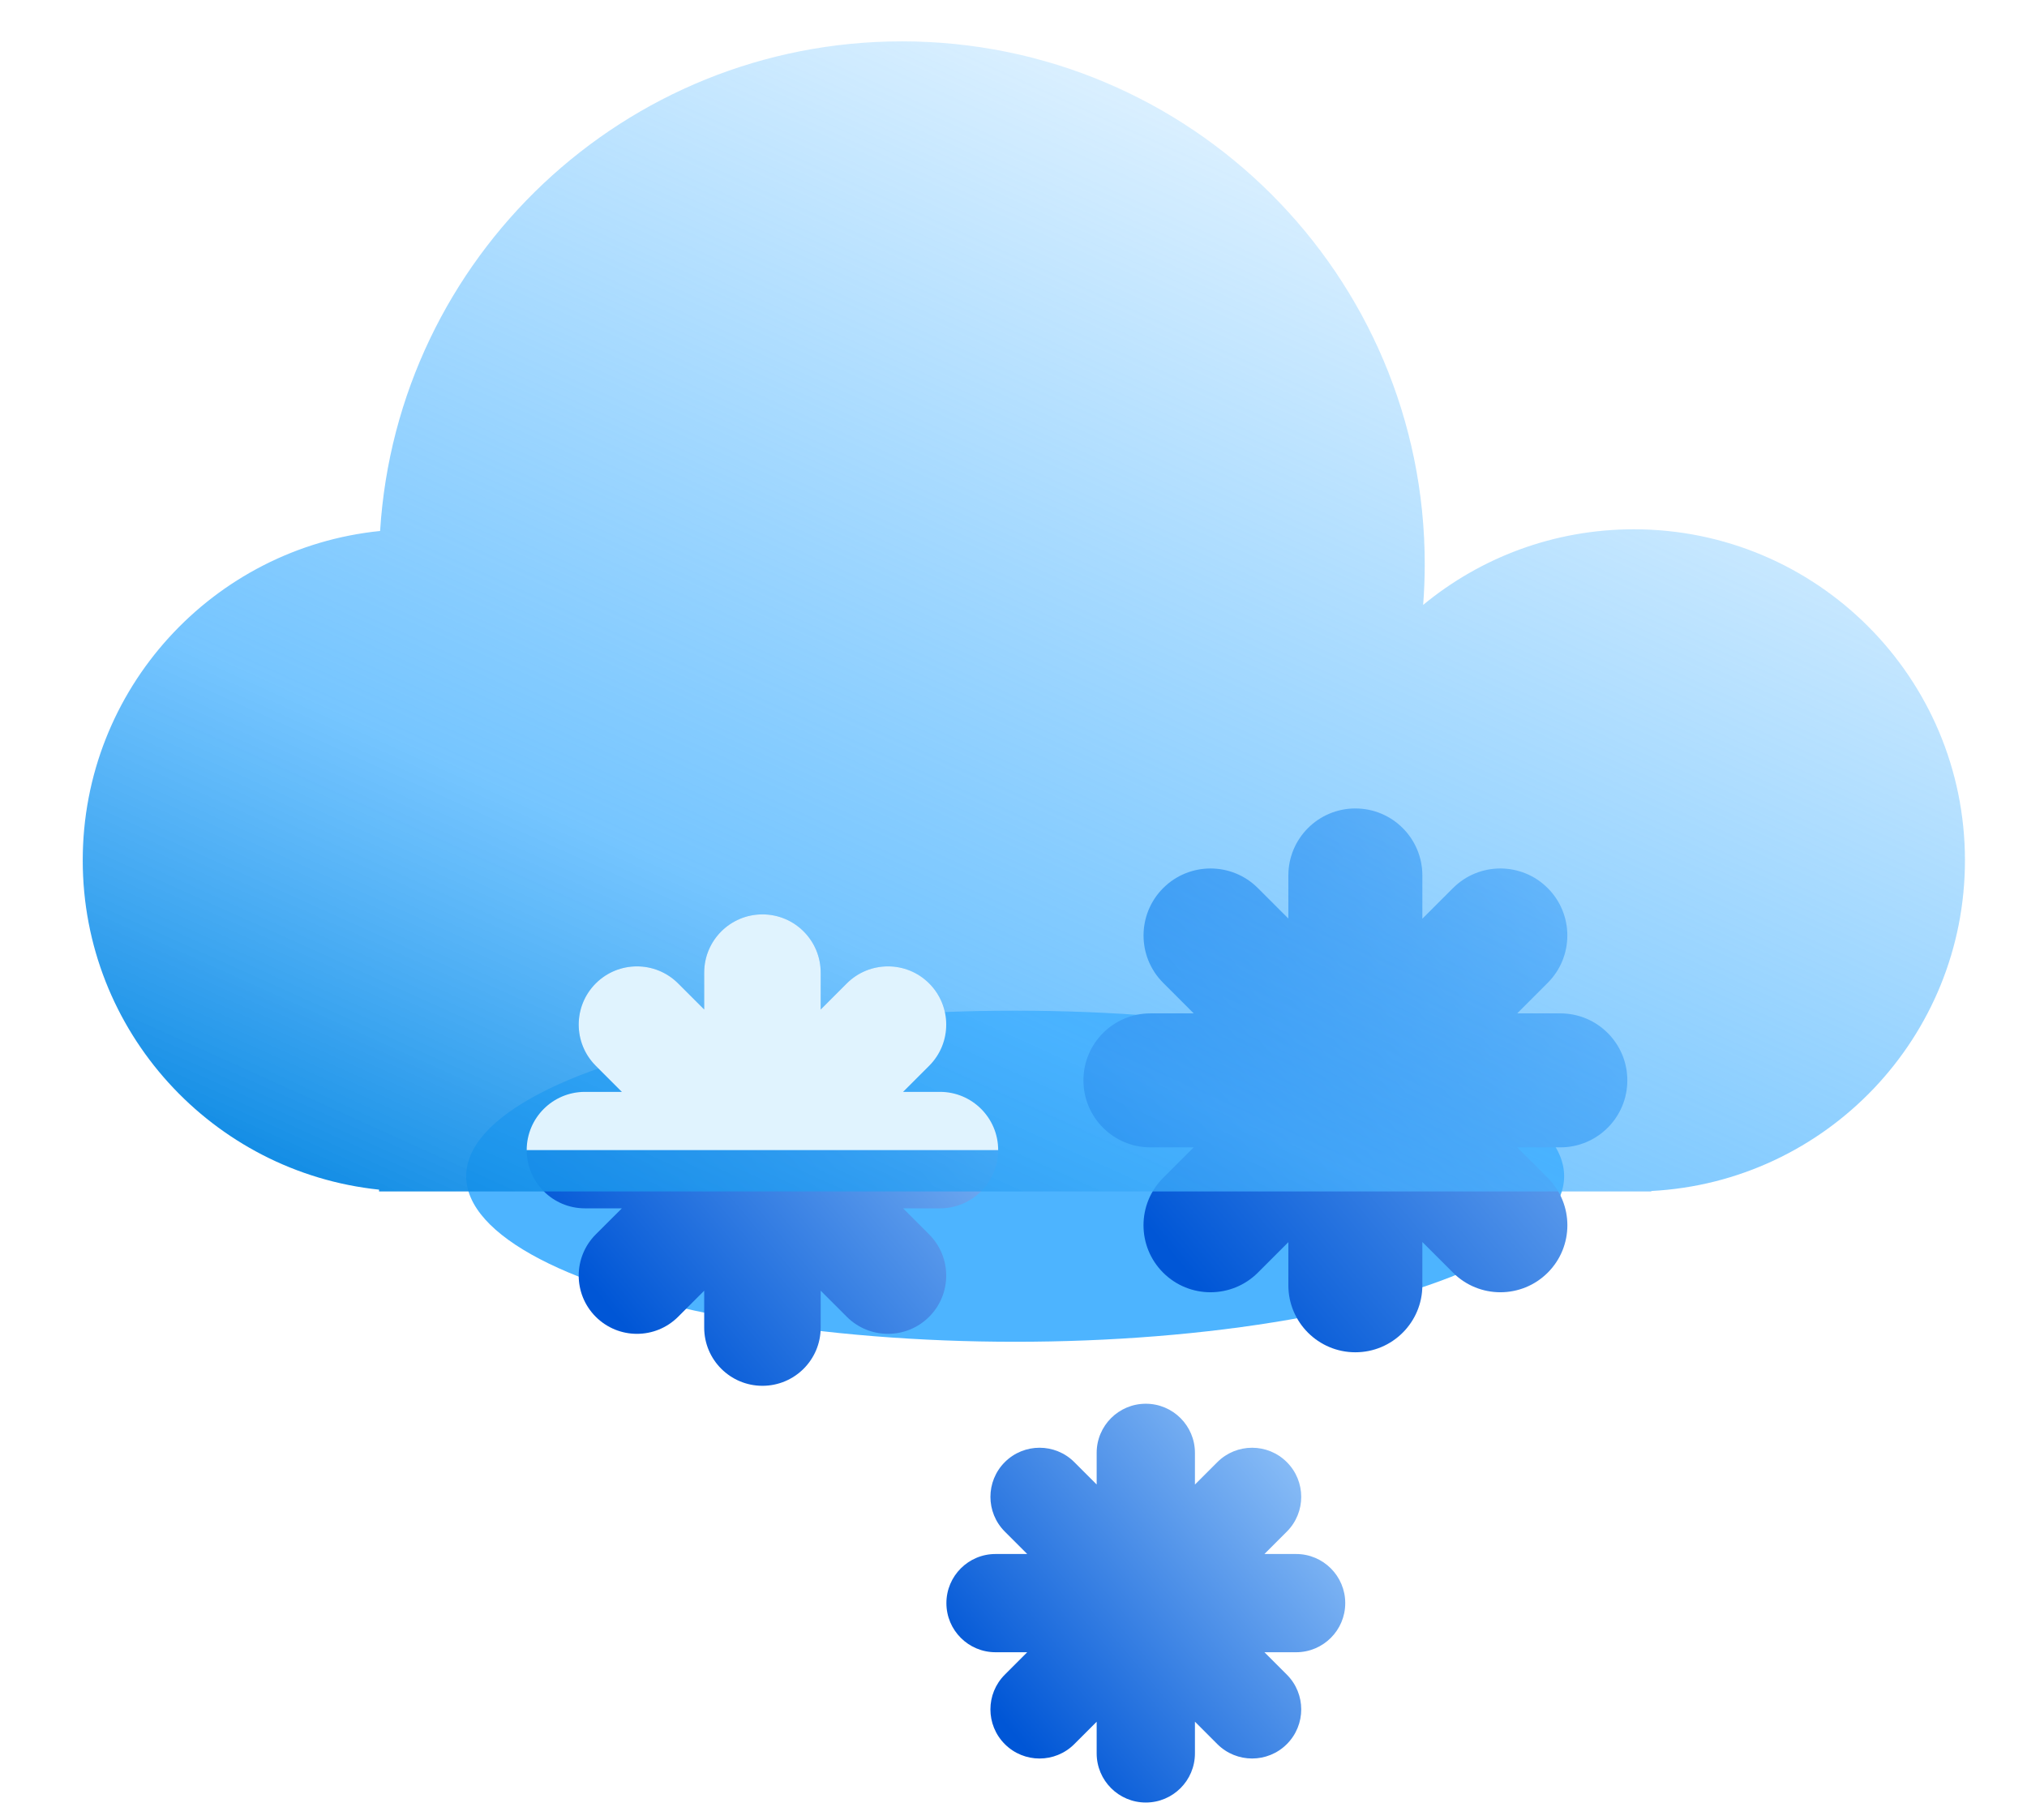 <svg width="98" height="88" viewBox="0 0 98 88" fill="none" xmlns="http://www.w3.org/2000/svg">
<g filter="url(#filter0_f_6001_11868)">
<ellipse cx="49.08" cy="56.875" rx="26.542" ry="8.005" fill="#4DB4FF"/>
</g>
<path fill-rule="evenodd" clip-rule="evenodd" d="M39.678 47.03C39.678 45.474 38.417 44.214 36.862 44.214C35.307 44.214 34.046 45.474 34.046 47.03V48.813L32.785 47.552C31.686 46.453 29.903 46.453 28.803 47.552C27.704 48.652 27.704 50.435 28.803 51.534L30.065 52.796H28.28C26.724 52.796 25.464 54.056 25.464 55.612C25.464 57.167 26.724 58.428 28.28 58.428H30.065L28.803 59.689C27.704 60.789 27.704 62.572 28.803 63.671C29.903 64.771 31.686 64.771 32.786 63.671L34.046 62.411V64.194C34.046 65.749 35.307 67.009 36.862 67.009C38.417 67.009 39.678 65.749 39.678 64.194V62.409L40.94 63.671C42.04 64.771 43.823 64.771 44.922 63.671C46.022 62.572 46.022 60.789 44.922 59.689L43.661 58.428H45.444C46.999 58.428 48.259 57.167 48.259 55.612C48.259 54.056 46.999 52.796 45.444 52.796H43.661L44.922 51.535C46.022 50.435 46.022 48.652 44.922 47.552C43.823 46.453 42.04 46.453 40.94 47.552L39.678 48.815V47.03Z" fill="url(#paint0_linear_6001_11868)"/>
<path fill-rule="evenodd" clip-rule="evenodd" d="M68.767 42.331C68.767 40.542 67.317 39.092 65.528 39.092C63.739 39.092 62.289 40.542 62.289 42.331V44.416L60.816 42.943C59.551 41.678 57.501 41.678 56.236 42.943C54.971 44.208 54.971 46.259 56.236 47.524L57.713 49.001H55.62C53.831 49.001 52.381 50.451 52.381 52.24C52.381 54.029 53.831 55.479 55.62 55.479H57.712L56.234 56.956C54.969 58.221 54.969 60.272 56.234 61.537C57.499 62.802 59.55 62.802 60.815 61.537L62.289 60.063V62.149C62.289 63.938 63.739 65.388 65.528 65.388C67.317 65.388 68.767 63.938 68.767 62.149V60.056L70.249 61.537C71.514 62.802 73.565 62.802 74.83 61.537C76.095 60.272 76.095 58.221 74.83 56.956L73.352 55.479H75.438C77.227 55.479 78.677 54.029 78.677 52.24C78.677 50.451 77.227 49.001 75.438 49.001H73.352L74.828 47.524C76.093 46.259 76.093 44.208 74.828 42.943C73.563 41.678 71.513 41.678 70.248 42.943L68.767 44.423V42.331Z" fill="url(#paint1_linear_6001_11868)"/>
<path fill-rule="evenodd" clip-rule="evenodd" d="M57.772 70.251C57.772 68.939 56.708 67.876 55.396 67.876C54.085 67.876 53.021 68.939 53.021 70.251V71.781L51.939 70.699C51.012 69.772 49.508 69.772 48.58 70.699C47.653 71.627 47.653 73.131 48.58 74.058L49.664 75.142H48.131C46.819 75.142 45.756 76.206 45.756 77.517C45.756 78.829 46.819 79.892 48.131 79.892H49.663L48.58 80.976C47.652 81.903 47.652 83.407 48.58 84.335C49.508 85.263 51.011 85.263 51.939 84.335L53.021 83.253V84.783C53.021 86.095 54.085 87.159 55.396 87.159C56.708 87.159 57.772 86.095 57.772 84.783V83.25L58.856 84.335C59.784 85.262 61.288 85.262 62.215 84.335C63.143 83.407 63.143 81.903 62.215 80.975L61.132 79.892H62.664C63.975 79.892 65.039 78.829 65.039 77.517C65.039 76.206 63.975 75.142 62.664 75.142H61.132L62.215 74.059C63.143 73.131 63.143 71.627 62.215 70.7C61.288 69.772 59.784 69.772 58.856 70.7L57.772 71.784V70.251Z" fill="url(#paint2_linear_6001_11868)"/>
<g filter="url(#filter1_bi_6001_11868)">
<path fill-rule="evenodd" clip-rule="evenodd" d="M68.882 25.278C68.882 25.941 68.856 26.599 68.806 27.249C71.574 24.965 75.122 23.593 78.991 23.593C87.832 23.593 95 30.76 95 39.602C95 48.16 88.284 55.15 79.836 55.589V55.611H18.326V55.524C10.276 54.683 4 47.875 4 39.602C4 31.311 10.302 24.493 18.377 23.675C19.203 10.461 30.182 0 43.604 0C57.565 0 68.882 11.317 68.882 25.278Z" fill="url(#paint3_linear_6001_11868)"/>
</g>
<path fill-rule="evenodd" clip-rule="evenodd" d="M48.259 55.611H25.464C25.464 54.056 26.725 52.796 28.28 52.796H30.065L28.803 51.534C27.704 50.435 27.704 48.652 28.803 47.552C29.903 46.453 31.686 46.453 32.785 47.552L34.046 48.813V47.03C34.046 45.474 35.307 44.214 36.862 44.214C38.417 44.214 39.678 45.474 39.678 47.03V48.815L40.94 47.552C42.04 46.453 43.823 46.453 44.922 47.552C46.022 48.652 46.022 50.435 44.922 51.535L43.661 52.796H45.444C46.998 52.796 48.259 54.056 48.259 55.611Z" fill="#E0F3FE"/>
<defs>
<filter id="filter0_f_6001_11868" x="0.538" y="26.87" width="97.083" height="60.009" filterUnits="userSpaceOnUse" color-interpolation-filters="sRGB">
<feFlood flood-opacity="0" result="BackgroundImageFix"/>
<feBlend mode="normal" in="SourceGraphic" in2="BackgroundImageFix" result="shape"/>
<feGaussianBlur stdDeviation="11" result="effect1_foregroundBlur_6001_11868"/>
</filter>
<filter id="filter1_bi_6001_11868" x="-3" y="-7" width="105" height="69.611" filterUnits="userSpaceOnUse" color-interpolation-filters="sRGB">
<feFlood flood-opacity="0" result="BackgroundImageFix"/>
<feGaussianBlur in="BackgroundImageFix" stdDeviation="3.5"/>
<feComposite in2="SourceAlpha" operator="in" result="effect1_backgroundBlur_6001_11868"/>
<feBlend mode="normal" in="SourceGraphic" in2="effect1_backgroundBlur_6001_11868" result="shape"/>
<feColorMatrix in="SourceAlpha" type="matrix" values="0 0 0 0 0 0 0 0 0 0 0 0 0 0 0 0 0 0 127 0" result="hardAlpha"/>
<feOffset dy="2"/>
<feGaussianBlur stdDeviation="4"/>
<feComposite in2="hardAlpha" operator="arithmetic" k2="-1" k3="1"/>
<feColorMatrix type="matrix" values="0 0 0 0 0 0 0 0 0 0.82 0 0 0 0 1 0 0 0 0.25 0"/>
<feBlend mode="normal" in2="shape" result="effect2_innerShadow_6001_11868"/>
</filter>
<linearGradient id="paint0_linear_6001_11868" x1="28.718" y1="62.396" x2="50.368" y2="44.123" gradientUnits="userSpaceOnUse">
<stop stop-color="#0056D6"/>
<stop offset="1" stop-color="#ADD8FF"/>
</linearGradient>
<linearGradient id="paint1_linear_6001_11868" x1="56.135" y1="60.066" x2="81.109" y2="38.987" gradientUnits="userSpaceOnUse">
<stop stop-color="#0056D6"/>
<stop offset="1" stop-color="#ADD8FF"/>
</linearGradient>
<linearGradient id="paint2_linear_6001_11868" x1="48.509" y1="83.256" x2="66.823" y2="67.798" gradientUnits="userSpaceOnUse">
<stop stop-color="#0056D6"/>
<stop offset="1" stop-color="#ADD8FF"/>
</linearGradient>
<linearGradient id="paint3_linear_6001_11868" x1="51.185" y1="75.412" x2="85.31" y2="2.88862e-05" gradientUnits="userSpaceOnUse">
<stop stop-color="#0082DF"/>
<stop offset="0.3" stop-color="#48B2FF" stop-opacity="0.75"/>
<stop offset="1" stop-color="#3BADFF" stop-opacity="0"/>
</linearGradient>
</defs>
</svg>
